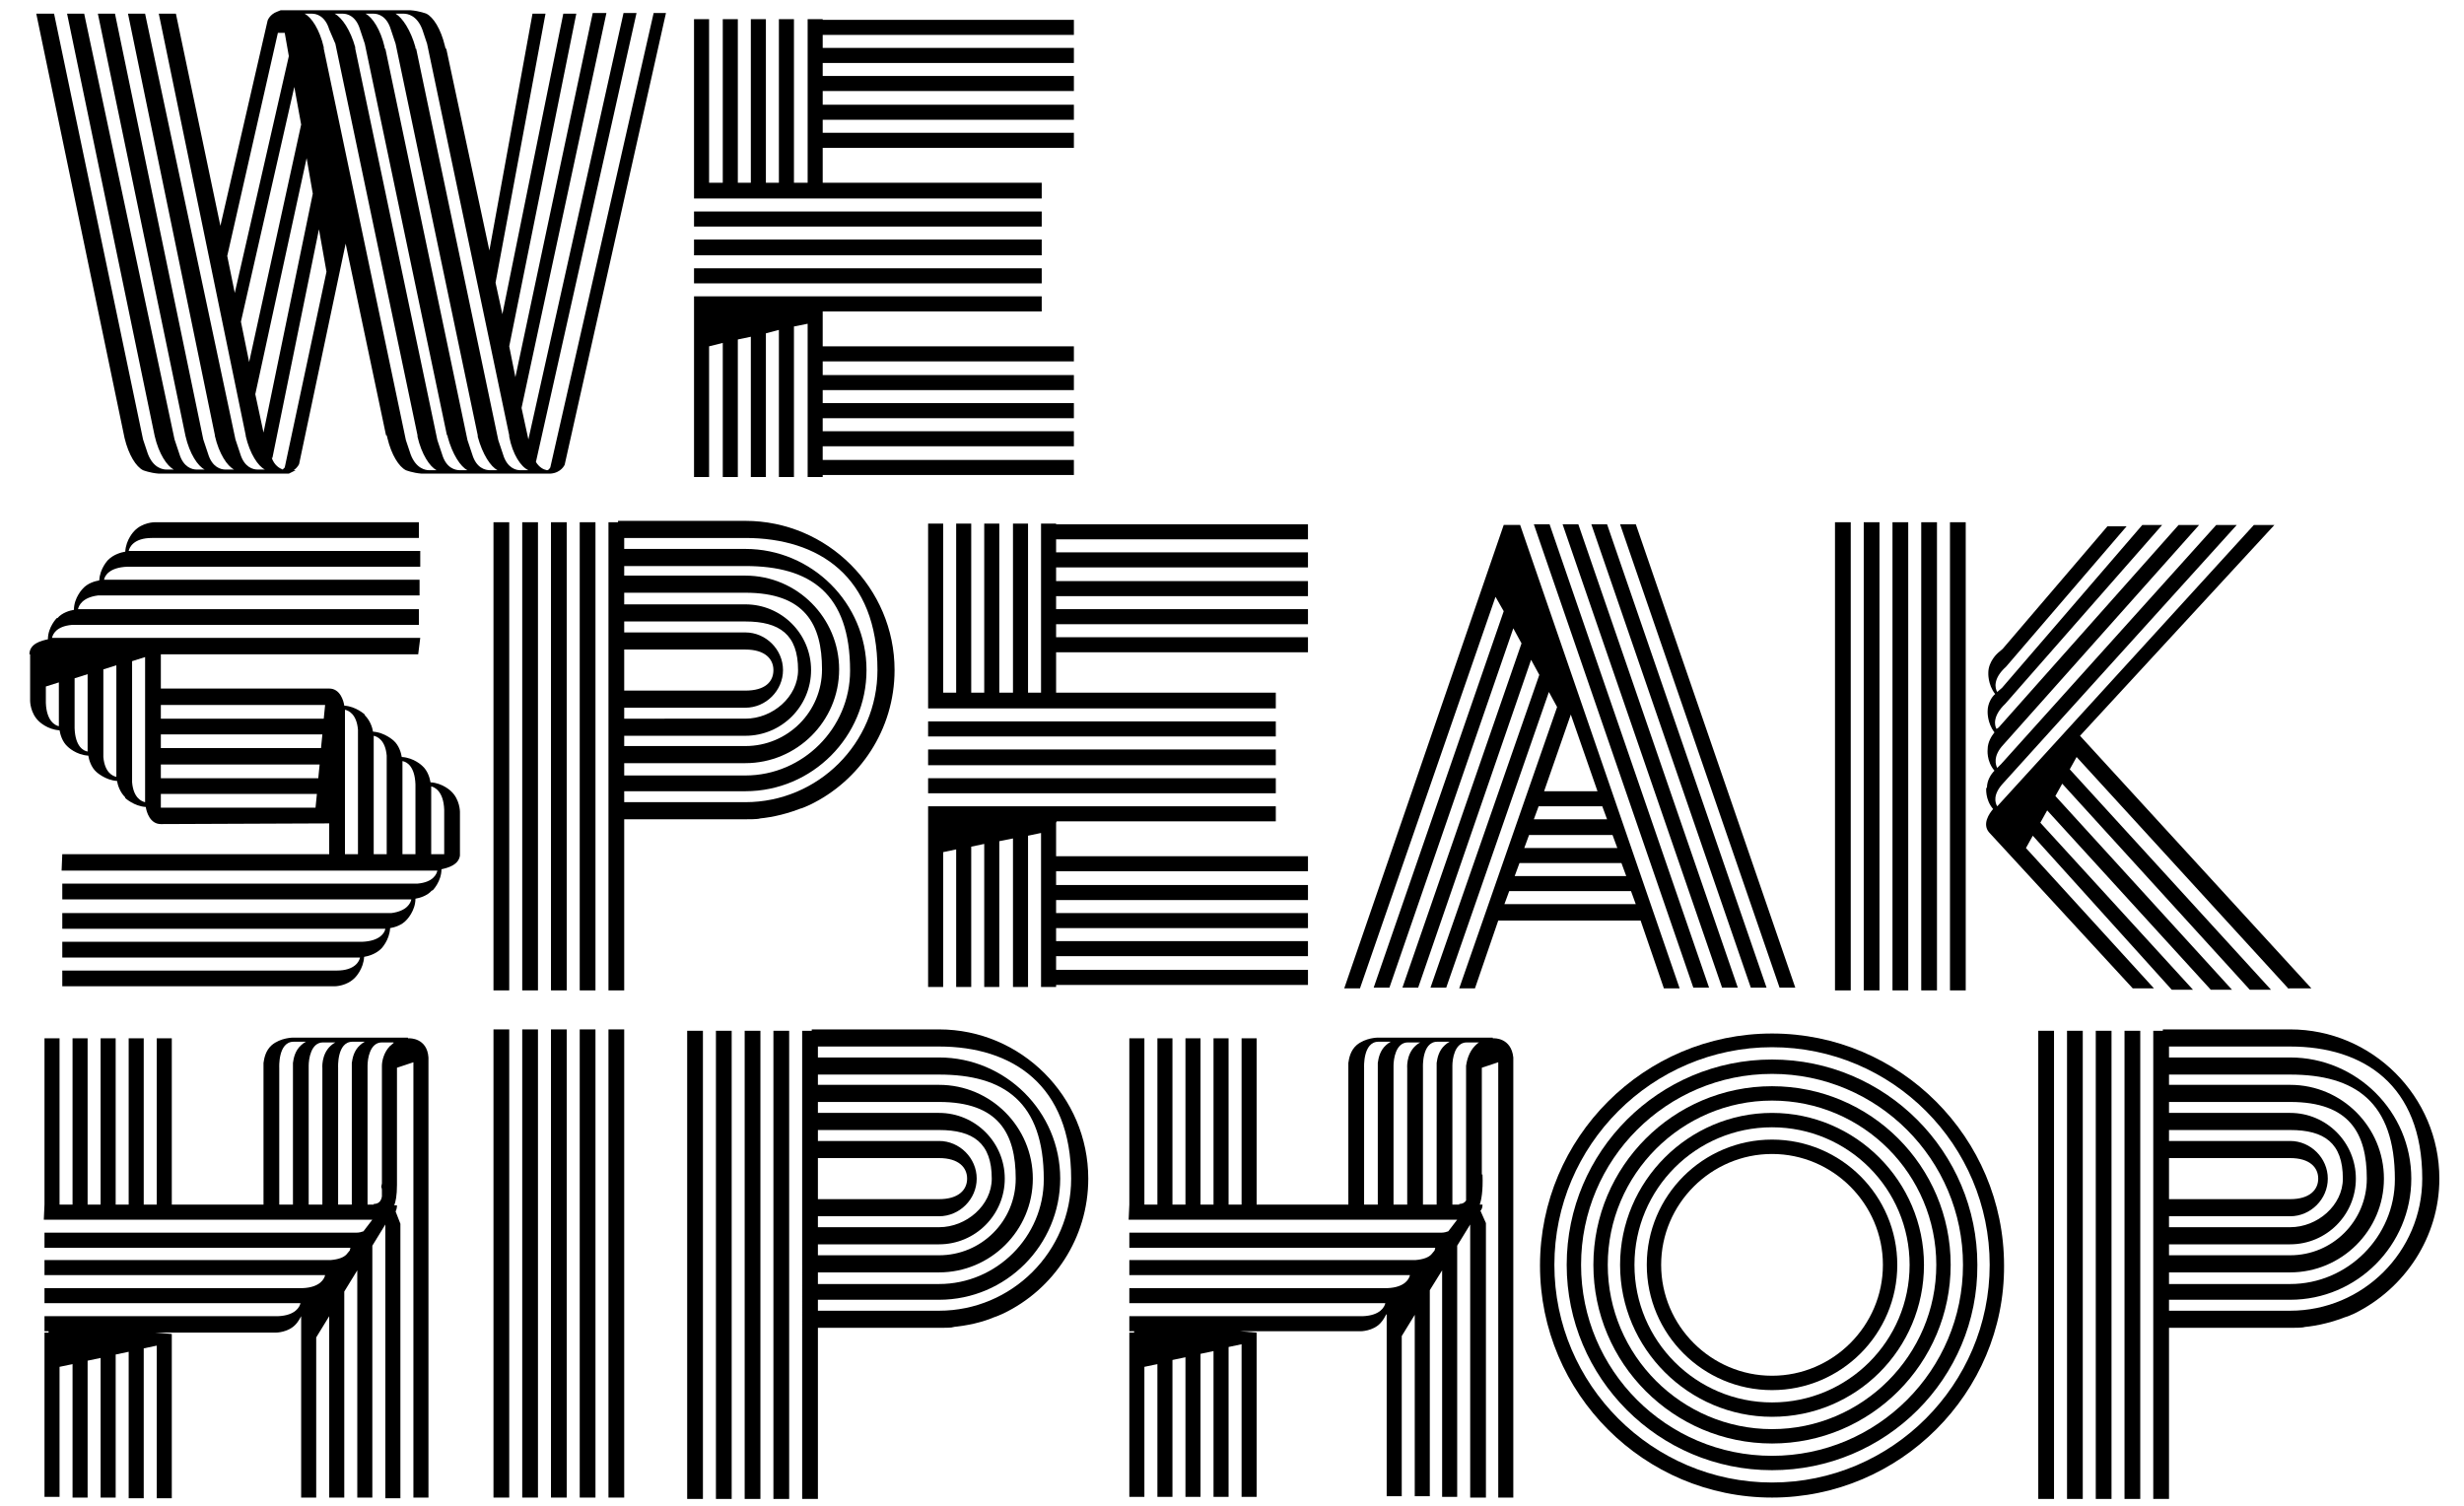 <?xml version="1.0" encoding="utf-8"?>
<!-- Generator: Adobe Illustrator 21.1.0, SVG Export Plug-In . SVG Version: 6.00 Build 0)  -->
<svg version="1.1" id="Layer_1" xmlns="http://www.w3.org/2000/svg" xmlns:xlink="http://www.w3.org/1999/xlink" x="0px" y="0px"
	 viewBox="0 0 360 220" style="enable-background:new 0 0 360 220;" xml:space="preserve" role="img" >
<g>
	<path d="M62.9,114.3c-0.1-0.6-0.4-1.7-1.2-2.4c0,0-1.2-1.2-3-1.3c-0.1-0.6-0.4-1.7-1.2-2.4c0,0-1.3-1.2-3-1.3
		c-0.1-0.6-0.4-1.6-1.2-2.4v-0.1c0,0-1.3-1.2-3-1.3c-0.1-0.7-0.6-2.5-2.2-2.5H23.5v-5h37.6l0.3-2.4H7.8c0,0-0.1,0-0.2,0
		c0.1-0.5,0.6-1.7,2.9-1.9h50.7V89h-49h-0.8c0.1-0.5,0.6-1.7,2.9-2h47v-2.3H15.5h-0.3c0.1-0.6,0.8-1.8,3.4-1.9h42.8v-2.3H19.8h-1
		c0.1-0.5,0.7-1.9,3.4-1.9h39v-2.3H23.6h-1c0,0-1.8,0-3,1.3c0,0-1.2,1.2-1.3,3c-0.6,0.1-1.7,0.4-2.5,1.2c0,0-1.2,1.2-1.3,3
		c-0.6,0.1-1.7,0.4-2.4,1.2c0,0-1.3,1.3-1.3,3.1c-0.6,0.1-1.7,0.4-2.4,1.2H8.3c0,0-1.3,1.3-1.3,3.1c-0.9,0.2-2.7,0.6-2.7,2.2h0.1
		v5.8v1c0,0,0,1.8,1.3,3c0,0,1.2,1.2,3,1.3c0.1,0.6,0.4,1.7,1.2,2.4c0,0,1.2,1.2,3,1.3c0.1,0.6,0.4,1.7,1.2,2.4c0,0,1.3,1.2,3,1.3
		c0.1,0.6,0.4,1.6,1.2,2.4v0.1c0,0,1.3,1.2,3,1.3c0.1,0.7,0.6,2.5,2.2,2.5l24.6-0.1v4.5h-39L9,127.2h54.7c0,0,0.1,0,0.2,0
		c-0.1,0.5-0.6,1.7-2.9,1.9H9.1v2.3h50.2h0.8c-0.1,0.5-0.6,1.7-2.9,2H9.1v2.3H56h0.3c-0.1,0.6-0.8,1.8-3.4,1.9H9.1v2.3h42.5h1
		c-0.1,0.5-0.7,1.9-3.4,1.9H9.1v2.3h38.8h1c0,0,1.8,0,3-1.3c0,0,1.2-1.2,1.3-3c0.6-0.1,1.7-0.4,2.5-1.2c0,0,1.2-1.2,1.3-3
		c0.6-0.1,1.7-0.4,2.4-1.2c0,0,1.3-1.3,1.3-3.1c0.6-0.1,1.7-0.4,2.4-1.2h0.1c0,0,1.3-1.3,1.3-3.1c0.9-0.2,2.5-0.6,2.7-2h0v-5.4v-1
		c0,0,0-1.8-1.3-3C65.9,115.6,64.7,114.4,62.9,114.3z M8.6,105.1v1c-0.5-0.1-1.8-0.7-1.9-3.4v-2.4l1.9-0.6V105.1z M12.8,109.5v0.3
		c-0.6-0.1-1.8-0.7-1.9-3.4v-7.3l1.9-0.6V109.5z M17,112.7v0.8c-0.5-0.1-1.7-0.6-1.9-2.9V97.8l1.9-0.6V112.7z M21.2,117
		c0,0,0,0.1,0,0.2c-0.5-0.1-1.7-0.6-1.9-2.9V96.6l1.9-0.6V117z M46.1,118H23.5v-2h22.8L46.1,118z M46.5,113.7h-23v-2h23.2
		L46.5,113.7z M46.9,109.3H23.5v-2h23.6L46.9,109.3z M47.3,105H23.5v-2h24L47.3,105z M52.3,124.8h-1.9v-20.9c0,0,0-0.1,0-0.2
		c0.5,0.1,1.7,0.6,1.9,2.9V124.8z M56.5,124.8h-1.9v-16.5v-0.8c0.5,0.1,1.7,0.6,1.9,2.9V124.8z M60.7,124.8h-1.9v-13.3v-0.3
		c0.6,0.1,1.8,0.7,1.9,3.4V124.8z M63,124.8v-8.9v-1c0.5,0.1,1.8,0.7,1.9,3.4v6.5H63z"/>
	<path d="M82.5,67.9l14.8-66h-1.8L80.4,68.3c-0.2,0.3-0.3,0.4-0.5,0.4c-0.5-0.1-1.1-0.4-1.6-1.2L93,1.9h-1.9L77.2,64.2l-1-4.6
		L88.6,1.9h-2L75.3,55.1l-0.9-4.5l9.8-48.6h-1.9l-8.9,43.9l-1-4.6l7.3-39.3h-1.9l-6.3,34.6L65.2,7.1h-0.1L65,6.7
		c-0.6-2.5-1.7-4.2-2.7-4.7c0,0-1-0.4-2.3-0.5c-0.3,0-0.7,0-1.1,0h-2h-1.3c-0.2,0-0.5,0-0.7,0c-0.1,0-0.3,0-0.4,0h-2H51
		c-0.2,0-0.5,0-0.7,0c-0.1,0-0.3,0-0.4,0h-2h-0.1h-1.2c-0.2,0-0.5,0-0.7,0c-0.1,0-0.3,0-0.4,0h-2h-0.1h-1.2c-0.2,0-0.5,0-0.7,0
		s-0.3,0-0.5,0l-0.5,0.2C39.4,2.1,39.1,3,39.1,3l-6.9,30L25.7,2h-2.5l12.7,61.6v0.1c0.6,2.6,1.8,4.4,2.8,4.9h-1h-0.1
		c-0.6,0-1.9-0.3-2.5-2.3l-0.7-2.1L21.2,2h-2.5l12.7,61.6v0.1c0.6,2.6,1.8,4.4,2.8,4.9h-0.1H33h-0.1c-0.6,0-1.9-0.3-2.5-2.3
		l-0.7-2.1L16.8,2h-2.5l12.8,61.7c0.6,2.6,1.8,4.4,2.8,4.9h-1.1h-0.1c-0.6,0-1.9-0.3-2.5-2.3l-0.7-2.1L12.3,2H9.8l12.8,61.7
		c0.6,2.6,1.8,4.4,2.8,4.9h-1.1c-0.5,0-1.9-0.2-2.7-2.3l-0.7-2.1L7.9,2H5.3l12.9,62c0.6,2.5,1.7,4.2,2.7,4.7c0,0,1,0.4,2.3,0.5
		c0.3,0,0.7,0,1.1,0h2h1.3c0.2,0,0.5,0,0.7,0c0.1,0,0.3,0,0.4,0h2H32c0.2,0,0.5,0,0.7,0c0.1,0,0.3,0,0.4,0h2h0.1h1.2
		c0.2,0,0.5,0,0.7,0c0.1,0,0.3,0,0.4,0h2h0.1H41c0.2,0,0.5,0,0.7,0s0.3,0,0.5,0l1-0.5h-0.1h-0.2c0.6-0.4,0.8-0.9,0.8-0.9l6.8-32.2
		l5.9,28h0.1l0.1,0.4c0.6,2.5,1.7,4.2,2.7,4.7c0,0,1,0.4,2.3,0.5c0.3,0,0.7,0,1.1,0h2H66c0.2,0,0.5,0,0.7,0c0.1,0,0.3,0,0.4,0h2h1.3
		c0.2,0,0.5,0,0.7,0c0.1,0,0.3,0,0.4,0h2h0.1h1.2c0.2,0,0.5,0,0.7,0c0.1,0,0.3,0,0.4,0h2H78h1.2c0.2,0,0.5,0,0.7,0
		c0.2,0,0.3,0,0.5,0l0,0C82,69.1,82.5,67.9,82.5,67.9z M40.6,4.8l1,0l0.6,3.4l-7.9,34.6l-1.1-5.4L40.6,4.8z M43,12.7l1,5.5
		l-7.6,34.7L35.2,47L43,12.7z M44.8,23.1l0.9,5.2l-7.2,34.9l-1.2-5.6L44.8,23.1z M41.6,68.3c-0.1,0.1-0.2,0.2-0.3,0.3
		c-0.5-0.2-1.2-0.6-1.6-1.7h0.1l6.8-33.4l1.1,6.2L41.6,68.3z M62.7,68.7c-0.5,0-1.9-0.2-2.7-2.3l-0.7-2.1l-12-57.2V7V6.9
		c-0.6-2.6-1.8-4.4-2.8-4.9h1h0.1c0.6,0,1.9,0.3,2.5,2.3L49,6.4l12,57.2v0.2c0.6,2.6,1.8,4.4,2.8,4.9H62.7z M67.2,68.7L67.2,68.7
		c-0.7,0-2-0.3-2.6-2.3l-0.7-2.1l-12-57.2V7V6.9c-0.7-2.5-1.9-4.3-3-4.9H49h1h0.1c0.6,0,1.9,0.3,2.5,2.3l0.7,2.1l12,57.2h0.1v0.2
		c0.7,2.6,1.9,4.4,2.9,4.9H67.2z M71.6,68.7L71.6,68.7c-0.7,0-2-0.3-2.6-2.3l-0.7-2.1l-12-57.2h-0.1V6.9c-0.6-2.6-1.8-4.4-2.8-4.9
		h1.1h0.1c0.6,0,1.9,0.3,2.5,2.3l0.7,2.1l12,57.2v0.1v0.1c0.7,2.6,1.9,4.4,2.9,4.9H71.6z M77.2,68.7h-1.1H76c-0.6,0-1.9-0.3-2.5-2.3
		l-0.7-2.1l-12-57.2h-0.1V6.9C60,4.4,58.8,2.6,57.8,2H59c0.5,0,1.9,0.2,2.7,2.3l0.7,2.1l12,57.2v0.1v0.1
		C74.9,66.4,76.1,68.2,77.2,68.7L77.2,68.7z"/>
	<polygon points="152.2,28.9 152.2,26.7 120.2,26.7 120.2,21.6 156.9,21.6 156.9,19.4 120.2,19.4 120.2,17.5 156.9,17.5 156.9,15.3 
		120.2,15.3 120.2,13.3 156.9,13.3 156.9,11.1 120.2,11.1 120.2,9.2 156.9,9.2 156.9,7 120.2,7 120.2,5.1 156.9,5.1 156.9,2.9 
		120.2,2.9 120.2,2.8 118,2.8 118,26.7 116,26.7 116,2.8 113.8,2.8 113.8,26.7 111.9,26.7 111.9,2.8 109.7,2.8 109.7,26.7 
		107.8,26.7 107.8,2.8 105.6,2.8 105.6,26.7 103.6,26.7 103.6,2.8 101.4,2.8 101.4,26.7 101.4,27 101.4,28.9 101.4,29 152.2,29 	"/>
	<polygon points="103.6,50.6 105.6,50.1 105.6,69.7 107.8,69.7 107.8,49.6 109.7,49.2 109.7,69.7 111.9,69.7 111.9,48.7 113.8,48.2 
		113.8,69.7 116,69.7 116,47.7 118,47.3 118,69.7 120.2,69.7 120.2,69.4 156.9,69.4 156.9,67.2 120.2,67.2 120.2,65.2 156.9,65.2 
		156.9,63 120.2,63 120.2,61.1 156.9,61.1 156.9,58.9 120.2,58.9 120.2,57 156.9,57 156.9,54.8 120.2,54.8 120.2,52.8 156.9,52.8 
		156.9,50.6 120.2,50.6 120.2,45.5 152.2,45.5 152.2,43.3 101.4,43.3 101.4,45.5 101.4,69.7 103.6,69.7 	"/>
	<rect x="101.4" y="39.2" width="50.8" height="2.2"/>
	<rect x="101.4" y="35" width="50.8" height="2.3"/>
	<rect x="101.4" y="30.9" width="50.8" height="2.2"/>
	<rect x="135.6" y="113.7" width="50.8" height="2.2"/>
	<rect x="135.6" y="109.5" width="50.8" height="2.3"/>
	<rect x="135.6" y="105.4" width="50.8" height="2.2"/>
	<polygon points="191.1,127.3 191.1,125.1 154.3,125.1 154.3,120.2 154.4,120 186.4,120 186.4,117.8 135.6,117.8 135.6,120 
		135.6,144.2 137.8,144.2 137.8,124.5 139.7,124.1 139.7,144.2 141.9,144.2 141.9,123.7 143.8,123.3 143.8,144.2 146,144.2 
		146,122.9 148,122.5 148,144.2 150.2,144.2 150.2,122.1 152.1,121.7 152.1,144.2 154.3,144.2 154.3,143.9 191.1,143.9 191.1,141.7 
		154.3,141.7 154.3,139.7 191.1,139.7 191.1,137.5 154.3,137.5 154.3,135.6 191.1,135.6 191.1,133.4 154.3,133.4 154.3,131.5 
		191.1,131.5 191.1,129.3 154.3,129.3 154.3,127.3 	"/>
	<polygon points="191.1,78.8 191.1,76.6 154.3,76.6 154.3,76.5 152.1,76.5 152.1,101.2 150.2,101.2 150.2,76.5 148,76.5 148,101.2 
		146,101.2 146,76.5 143.8,76.5 143.8,101.2 141.9,101.2 141.9,76.5 139.7,76.5 139.7,101.2 137.8,101.2 137.8,76.5 135.6,76.5 
		135.6,101.2 135.6,101.5 135.6,103.4 135.6,103.5 186.4,103.5 186.4,103.4 186.4,101.2 154.3,101.2 154.3,95.3 191.1,95.3 
		191.1,93.1 154.3,93.1 154.3,91.2 191.1,91.2 191.1,89 154.3,89 154.3,87.1 191.1,87.1 191.1,84.9 154.3,84.9 154.3,82.9 
		191.1,82.9 191.1,80.7 154.3,80.7 154.3,78.8 	"/>
	<rect x="84.7" y="76.3" width="2.3" height="68.4"/>
	<rect x="80.5" y="76.3" width="2.3" height="68.4"/>
	<rect x="76.3" y="76.3" width="2.3" height="68.4"/>
	<rect x="72.1" y="76.3" width="2.3" height="68.4"/>
	<rect x="88.9" y="150.4" width="2.3" height="68.4"/>
	<rect x="84.7" y="150.4" width="2.3" height="68.4"/>
	<rect x="80.5" y="150.4" width="2.3" height="68.4"/>
	<rect x="76.3" y="150.4" width="2.3" height="68.4"/>
	<rect x="72.1" y="150.4" width="2.3" height="68.4"/>
	<rect x="284.9" y="76.3" width="2.3" height="68.4"/>
	<rect x="280.7" y="76.3" width="2.3" height="68.4"/>
	<rect x="276.5" y="76.3" width="2.3" height="68.4"/>
	<rect x="272.3" y="76.3" width="2.3" height="68.4"/>
	<rect x="268.1" y="76.3" width="2.3" height="68.4"/>
	<path d="M118.3,117.6c7.3-3.5,12.4-11,12.4-19.7c0-12-9.8-21.8-21.8-21.8H90.3v0.2h-1.4v68.4h2.3v-25h8.8h2.5h1.9h2.5h1.8h0.2
		c0.7,0,1.5,0,2.2-0.1l-0.3,0c2.3-0.2,4.5-0.8,6.5-1.6l-0.4,0.2C117.4,118,117.8,117.8,118.3,117.6z M91.2,107.5h17.7
		c5.3,0,9.6-4.3,9.6-9.6c0-5.3-4.3-9.6-9.6-9.6H91.2v-1.7h17.7c8.7,0,11.2,4.6,11.2,11.2c0,6.2-5,11.2-11.2,11.2H91.2V107.5z
		 M108.9,90.8c5,0,7.7,1.9,7.7,7.1c0,3.9-3.7,7.1-7.7,7.1H91.2v-1.6h17.7c3,0,5.5-2.5,5.5-5.5s-2.5-5.5-5.5-5.5H91.2v-1.6H108.9z
		 M108.9,94.9c2.9,0,4.1,1.4,4.1,3c0,1.7-1.2,3-4.1,3H91.2v-6H108.9z M91.2,111.5h17.7c7.5,0,13.7-6.1,13.7-13.7
		c0-7.5-6.1-13.7-13.7-13.7H91.2v-1.4h17.7c9.5,0,15.3,4,15.3,15.3c0,8.4-6.9,15.3-15.3,15.3H91.2V111.5z M91.2,117.2v-1.6h17.7
		c9.8,0,17.7-8,17.7-17.7c0-9.8-8-17.7-17.7-17.7H91.2v-1.6h17.7c10.7,0,19.3,5.6,19.3,19.3c0,10.7-8.7,19.3-19.3,19.3H91.2z"/>
	<rect x="113" y="150.6" width="2.3" height="68.4"/>
	<rect x="108.8" y="150.6" width="2.3" height="68.4"/>
	<rect x="104.6" y="150.6" width="2.3" height="68.4"/>
	<rect x="100.4" y="150.6" width="2.3" height="68.4"/>
	<path d="M137.2,150.4h-18.6v0.2h-1.4V219h2.3v-25h8.9h2.5h1.8h2.5h1.8h0.2h0.1c0.7,0,1.5,0,2.2-0.1l-0.5,0c2.3-0.2,4.6-0.7,6.6-1.6
		l-0.4,0.2c0.5-0.2,0.9-0.4,1.4-0.6c7.3-3.5,12.4-11,12.4-19.7C159,160.2,149.2,150.4,137.2,150.4z M119.5,181.8h17.7
		c5.3,0,9.6-4.3,9.6-9.6c0-5.3-4.3-9.6-9.6-9.6h-17.7V161h17.7c8.7,0,11.2,4.6,11.2,11.2c0,6.2-5,11.2-11.2,11.2h-17.7V181.8z
		 M137.2,165.1c5,0,7.7,1.9,7.7,7.1c0,3.9-3.7,7.1-7.7,7.1h-17.7v-1.6h17.7c3,0,5.5-2.5,5.5-5.5s-2.5-5.5-5.5-5.5h-17.7v-1.6H137.2z
		 M137.2,169.2c2.9,0,4.1,1.4,4.1,3c0,1.6-1.2,3-4.1,3h-17.7v-6H137.2z M119.5,185.9h17.7c7.5,0,13.7-6.1,13.7-13.7
		c0-7.5-6.1-13.7-13.7-13.7h-17.7V157h17.7c9.5,0,15.3,4,15.3,15.3c0,8.4-6.9,15.3-15.3,15.3h-17.7V185.9z M137.2,191.5h-17.7v-1.6
		h17.7c9.8,0,17.7-8,17.7-17.7c0-9.8-8-17.7-17.7-17.7h-17.7v-1.6h17.7c10.7,0,19.3,5.6,19.3,19.3
		C156.5,182.9,147.8,191.5,137.2,191.5z"/>
	<polygon points="249.7,144.3 226.4,76.6 224.1,76.6 247.4,144.3 	"/>
	<polygon points="253.9,144.3 230.6,76.6 228.3,76.6 251.6,144.3 	"/>
	<polygon points="258.1,144.3 234.8,76.6 232.5,76.6 255.8,144.3 	"/>
	<polygon points="262.3,144.3 239,76.6 236.7,76.6 260,144.3 	"/>
	<path d="M218.5,87.2l1.2,2.1l-19,55h2.3l18.1-52.5l1.2,2.2l-17.4,50.3h2.3l16.5-47.9l1.2,2.2l-15.9,45.7h2.3l15-43.2l1.2,2.2
		l-14.3,41.1h2.3l3.4-9.9h20.8l3.4,9.9h2.3l-23.3-67.7h-2.1h-0.2h-0.1l-23.3,67.7h2.3L218.5,87.2z M222.7,123.9l0.7-1.9h12.2
		l0.7,1.9H222.7z M236.9,126.1l0.7,1.9h-16.3l0.7-1.9H236.9z M224.1,119.7l0.7-1.9h9.3l0.7,1.9H224.1z M225.6,115.6l3.9-11.2
		l3.9,11.2H225.6z M239,132.1h-19.2l0.7-1.9h17.8l0.8,2.2L239,132.1z"/>
	<path d="M290.6,121.6L290.6,121.6l21,22.8h3.1L296,123.9l1-1.8l20.3,22.5h3.1l-22.3-24.4l1-1.8l23.9,26.2h3.1l-25.8-28.3l1-1.8
		l27.4,30.1h3.1l-29.4-32.2l1-1.8l31,33.9v-0.1h3.3l-33.8-36.9l28.4-30.8h-3l-37.4,41c0,0,0,0-0.1,0.1c-0.3-0.5-0.7-1.7,0.9-3.4
		l34.1-37.7h-3l-31.4,34.9l-0.6,0.6c-0.2-0.4-0.7-1.7,0.9-3.4l28.6-32.1h-3L292,106.3l-0.3,0.2c-0.3-0.5-0.6-1.9,1.3-3.7l22.9-26.1
		H313l-20.5,23.8l-0.7,0.6c-0.3-0.5-0.7-1.9,1.3-3.7l17.6-20.5h-2.8l-15.3,17.9l-0.7,0.6c0,0-1.4,1.2-1.4,2.9c0,0-0.1,1.7,1,3.1
		c-0.5,0.4-1.1,1.4-1.1,2.5c0,0-0.1,1.7,1,3.1c-0.4,0.5-1,1.4-1,2.5c0,0-0.2,1.7,1,3.1c-0.5,0.5-1.1,1.4-1.1,2.5h-0.1
		c0,0-0.2,1.7,1,3.1C290.6,118.9,289.6,120.4,290.6,121.6z"/>
	<path d="M59.8,151.7c0,0-0.1,0-0.2,0v-0.1h-1h-2.9c0,0-0.2,0-0.4,0h-1h-2.9c0,0-0.2,0-0.4,0h-1h-2.9c0,0-0.2,0-0.4,0h-1h-2.9
		c0,0-1.8,0-3.1,1.1c-0.9,0.8-1.1,1.9-1.2,2.6V176H25.1v-24.3h-2.2V176H21v-24.3h-2.2V176h-1.9v-24.3h-2.2V176h-1.9v-24.3h-2.2V176
		H8.7v-24.3H6.5V176l-0.1,2.2h48l-1.3,1.7c-0.3,0.1-0.6,0.2-1.1,0.2H6.5v2.2h43.9h0.8c0,0.1-0.1,0.3-0.1,0.4l-0.5,0.6
		c-0.4,0.4-1.1,0.7-2.3,0.8H6.5v2.2h40.7h0.3c-0.1,0.5-0.7,1.8-3.3,1.9H6.5v2.2h36.4h1c-0.1,0.5-0.7,1.8-3.3,1.9H6.5v2.2h0.6l0,0.2
		H6.5v24h2.2v-19l1.9-0.4v19.5h2.2v-20l1.9-0.4v20.4h2.2v-20.9l1.9-0.4v21.4H21v-21.9l1.9-0.4v22.3h2.2v-24l-2.4-0.2h16.6h1
		c0,0,1.8,0,2.9-1.2c0,0,0.4-0.4,0.8-1.2v26.5h2.2v-23.4l1.9-3.1v26.5h2.2v-30.1l1.9-3.1v33.2h2.2v-36.8l1.9-3.1v40h2.2v-40.1
		l-0.7-1.8c0.1-0.2,0.2-0.5,0.2-0.9h-0.4c0.2-0.5,0.4-1.4,0.4-3l0,0v-0.1c0-0.4,0-0.8,0-1.3V156l2.4-0.8v63.6h2.2v-64.3h0
		C62.4,151.6,59.8,151.7,59.8,151.7z M55.8,152.3h1.7l0,0.1c-0.2,0.1-0.3,0.3-0.5,0.4c-0.9,0.9-1.2,2.2-1.2,2.9v0.1
		c0,0.2,0,0.4,0,0.4v16.7l-0.1,0.5c0,0,0.1,0.2,0.1,0.5v0.9c-0.1,0.6-0.4,1.1-1.2,1.1l0,0.1h-0.9v-20.3
		C53.7,154.8,54,152.3,55.8,152.3z M51.5,152.2h1.8c-0.2,0.1-0.5,0.3-0.7,0.5c-0.9,0.8-1.1,1.9-1.2,2.6v0.1c0,0.4,0,0.6,0,0.6v20h-2
		v-20C49.4,156,49.2,152.2,51.5,152.2z M47.2,152.3H49c-0.2,0.1-0.5,0.3-0.7,0.5c-1.4,1.3-1.2,3.3-1.2,3.3V176h-2v-20.3
		C45.1,154.8,45.4,152.3,47.2,152.3z M42.9,152.2h1.8c-0.2,0.1-0.5,0.3-0.7,0.5c-0.9,0.8-1.1,1.9-1.2,2.6v0.1c0,0.4,0,0.6,0,0.6v20
		h-2v-20C40.8,156,40.6,152.2,42.9,152.2z"/>
	<rect x="310.4" y="150.6" width="2.3" height="68.4"/>
	<rect x="306.2" y="150.6" width="2.3" height="68.4"/>
	<rect x="302" y="150.6" width="2.3" height="68.4"/>
	<rect x="297.8" y="150.6" width="2.3" height="68.4"/>
	<path d="M356.4,172.2c0-12-9.8-21.8-21.8-21.8H316v0.2h-1.4V219h2.3v-25h8.8h2.5h1.8h2.5h1.9h0.2h0h0c0.7,0,1.5,0,2.2-0.1l-0.3,0
		c2.3-0.2,4.5-0.8,6.5-1.6l-0.4,0.2c0.5-0.2,0.9-0.4,1.4-0.6C351.3,188.3,356.4,180.8,356.4,172.2z M316.9,181.8h17.7
		c5.3,0,9.6-4.3,9.6-9.6c0-5.3-4.3-9.6-9.6-9.6h-17.7V161h17.7c8.7,0,11.2,4.6,11.2,11.2c0,6.2-5,11.2-11.2,11.2h-17.7V181.8z
		 M334.6,165.1c5,0,7.7,1.9,7.7,7.1c0,3.9-3.7,7.1-7.7,7.1h-17.7v-1.6h17.7c3,0,5.5-2.5,5.5-5.5s-2.5-5.5-5.5-5.5h-17.7v-1.6H334.6z
		 M334.6,169.2c2.9,0,4.1,1.4,4.1,3c0,1.6-1.2,3-4.1,3h-17.7v-6H334.6z M316.9,185.9h17.7c7.5,0,13.7-6.1,13.7-13.7
		c0-7.5-6.1-13.7-13.7-13.7h-17.7V157h17.7c9.5,0,15.3,4,15.3,15.3c0,8.4-6.9,15.3-15.3,15.3h-17.7V185.9z M334.6,191.5h-17.7v-1.6
		h17.7c9.8,0,17.7-8,17.7-17.7c0-9.8-8-17.7-17.7-17.7h-17.7v-1.6h17.7c10.7,0,19.3,5.6,19.3,19.3
		C353.9,182.9,345.2,191.5,334.6,191.5z"/>
	<path d="M221.1,155v-0.5h0c-0.3-2.9-2.8-2.8-2.8-2.8s-0.1,0-0.2,0v-0.1h-1h-2.9c0,0-0.2,0-0.4,0h-1h-2.9c0,0-0.2,0-0.4,0h-1h-2.9
		c0,0-0.2,0-0.4,0h-1h-2.9c0,0-1.8,0-3.1,1.1c-0.9,0.8-1.1,1.9-1.2,2.6V176h-13.4v-24.3h-2.2V176h-1.9v-24.3h-2.2V176h-1.9v-24.3
		h-2.2V176h-1.9v-24.3h-2.2V176h-1.9v-24.3H165V176l-0.1,2.2h48l-1.3,1.7c-0.3,0.1-0.6,0.2-1.1,0.2H165v2.2h43.9h0.8
		c0,0.1-0.1,0.3-0.1,0.4l-0.5,0.6c-0.4,0.4-1.1,0.7-2.3,0.8H165v2.2h40.7h0.3c-0.1,0.5-0.7,1.8-3.3,1.9H165v2.2h36.4h1
		c-0.1,0.5-0.7,1.8-3.3,1.9H165v2.2h0.7l0,0.2H165v24h2.2v-19l1.9-0.4v19.4h2.2v-20l1.9-0.4v20.4h2.2v-20.9l1.9-0.4v21.3h2.2v-21.9
		l1.9-0.4v22.3h2.2v-24l0,0l-2.4-0.2h16.6h1c0,0,1.8,0,2.9-1.2c0,0,0.4-0.4,0.8-1.2l0.1-0.1v26.6h2.2v-23.4l1.9-3.1v26.5h2.2v-30.1
		l1.8-2.9v33.1h2.2V182l1.9-3.1v39.9h2.3v-40.1l-0.8-1.8c0.2-0.2,0.3-0.5,0.3-0.9h-0.4c0.2-0.6,0.5-1.9,0.4-4.4l-0.1,0V156l2.4-0.8
		v63.6h2.2V155L221.1,155C221.1,155,221.1,155,221.1,155z M214.3,152.3h1.8l0,0c-0.2,0.1-0.4,0.3-0.6,0.5c-0.9,0.9-1.2,2.2-1.3,2.9
		v0.1c0,0.2,0,0.4,0,0.4v19.2c-0.2,0.3-0.5,0.5-1,0.5l0,0.1h-1v-20.3C212.2,154.8,212.5,152.3,214.3,152.3z M210,152.2h1.8
		c-0.2,0.1-0.5,0.3-0.7,0.5c-0.9,0.8-1.1,1.9-1.2,2.6v0.1c0,0.4,0,0.6,0,0.6v20h-2v-20C207.9,156,207.7,152.2,210,152.2z
		 M205.7,152.3h1.8c-0.2,0.1-0.5,0.3-0.7,0.5c-1.4,1.3-1.2,3.3-1.2,3.3V176h-2v-20.3C203.6,154.8,203.9,152.3,205.7,152.3z
		 M201.4,152.2h1.8c-0.2,0.1-0.5,0.3-0.7,0.5c-0.9,0.8-1.1,1.9-1.2,2.6v0.1c0,0.4,0,0.6,0,0.6v20h-2v-20
		C199.3,156,199.1,152.2,201.4,152.2z M206.7,186.6L206.7,186.6c0,0,0-0.1,0-0.2V186.6z M202.6,192.1
		C202.6,192.1,202.6,192.1,202.6,192.1L202.6,192.1L202.6,192.1z"/>
	<path d="M258.9,151c-18.7,0-33.9,15.2-33.9,33.9c0,18.7,15.2,33.9,33.9,33.9s34-15.3,33.9-33.9C292.8,166.2,277.6,151,258.9,151z
		 M258.9,216.6c-17.5,0-31.8-14.3-31.8-31.8s14.3-31.8,31.8-31.8c17.6,0,31.8,14.3,31.8,31.8S276.4,216.6,258.9,216.6z"/>
	<path d="M258.9,154.8c-16.5,0-30,13.4-30,30c0,16.5,13.4,30,30,30c16.6,0,30.1-13.4,30-30C288.9,168.3,275.5,154.8,258.9,154.8z
		 M258.9,212.7c-15.4,0-27.9-12.5-27.9-27.9c0-15.4,12.5-27.9,27.9-27.9c15.4,0,27.9,12.5,27.9,27.9
		C286.8,200.2,274.3,212.7,258.9,212.7z"/>
	<path d="M258.9,158.7c-14.4,0-26.1,11.7-26.1,26.1s11.7,26.1,26.1,26.1c14.4,0,26.1-11.7,26.1-26.1S273.3,158.7,258.9,158.7z
		 M258.9,208.8c-13.2,0-24-10.8-24-24s10.8-24,24-24c13.3,0,24,10.8,24,24S272.1,208.8,258.9,208.8z"/>
	<path d="M258.9,162.6c-12.2,0-22.2,10-22.2,22.2s10,22.2,22.2,22.2c12.3,0,22.2-9.9,22.2-22.2C281.1,172.6,271.1,162.6,258.9,162.6
		z M258.9,204.9c-11.1,0-20.1-9-20.1-20.1c0-11.1,9-20.1,20.1-20.1c11.1,0,20.1,9,20.1,20.1C279,195.9,270,204.9,258.9,204.9z"/>
	<path d="M258.9,166.5c-10.1,0-18.3,8.2-18.3,18.3c0,10.1,8.2,18.3,18.3,18.3c10.1,0,18.3-8.2,18.3-18.3S269,166.5,258.9,166.5z
		 M258.9,201c-8.9,0-16.2-7.3-16.2-16.2c0-8.9,7.3-16.2,16.2-16.2c8.9,0,16.2,7.3,16.2,16.2S267.8,201,258.9,201z"/>
</g>
</svg>
